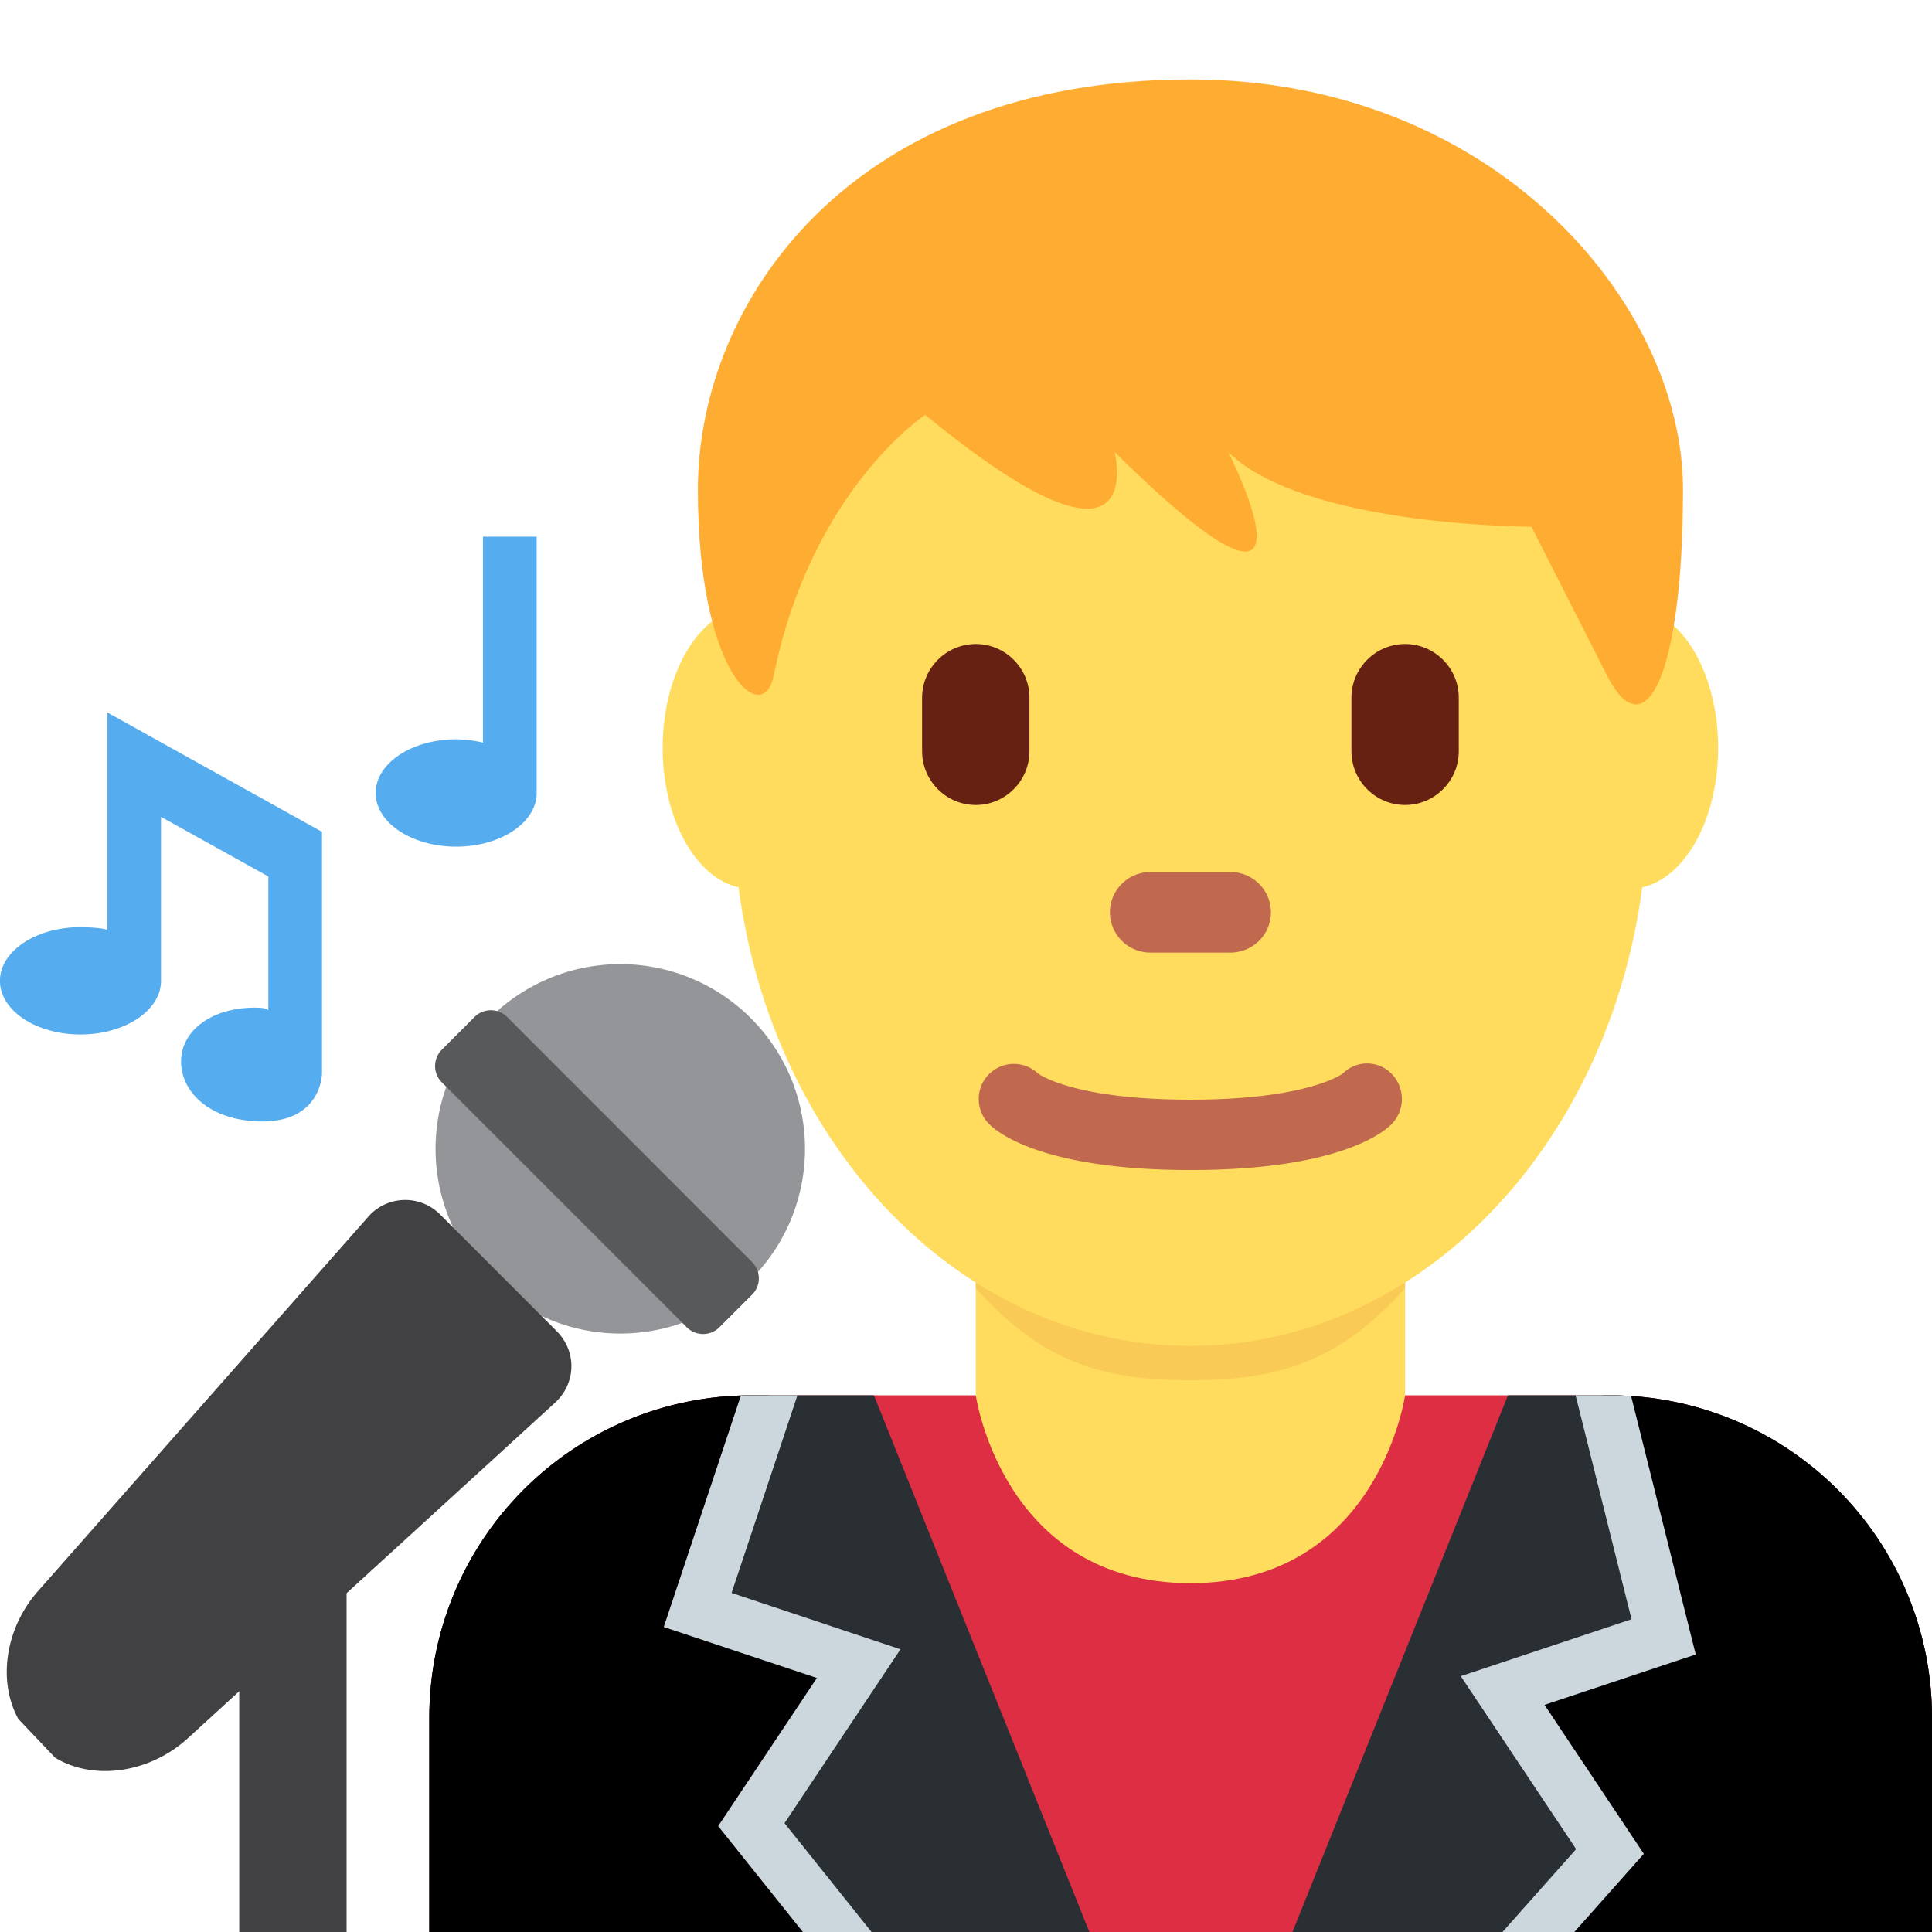 <svg xmlns="http://www.w3.org/2000/svg" viewBox="0 0 45 45"><defs><clipPath id="a"><path d="M0 36h36V0H0v36z"/></clipPath><clipPath id="b"><path d="M14 10a6 6 0 0 1-6-6V0h28v4a6 6 0 0 1-6 6H14z"/></clipPath><clipPath id="c"><path d="M0 36h36V0H0v36z"/></clipPath></defs><g clip-path="url(#a)" transform="matrix(1.25 0 0 -1.25 0 45)"><path d="M36 0v4a6 6 0 0 1-6 6H14a6 6 0 0 1-6-6V0h28z" fill="#dd2e44"/></g><g clip-path="url(#b)" transform="matrix(1.25 0 0 -1.25 0 45)"><path d="M15.682 11.5L20.5-.5H7.378l-.196 11 8.5 1z" fill="#292f33"/><path d="M15 12l-2-6 3-1-2-3 4-5S7.182-2.5 7.182-2v14H15z"/><path d="M7.682-1.687c1.052-.242 5.182-.554 9.235-.76l-3.535 4.42 1.839 2.76-2.853.95 1.939 5.817H7.682V-1.687zM19.08-3.55l-1.104.052c-11.295.521-11.295.953-11.295 1.5v14.5h9.012l-2.061-6.184 3.147-1.05-2.161-3.24L19.08-3.55z" fill="#ccd6dd"/><path d="M28.5 11L23.682-1h13.123L37 10l-8.5 1z" fill="#292f33"/><path d="M29.5 11.5l1.5-6-3-1 2-3L26-3s11 .094 11 .594v14l-7.5-.094z"/><path d="M28.78 4.232l1.85-2.776-3.506-3.944c4.104.054 8.286.21 9.376.41v13.165l-6.362-.08 1.46-5.836-2.819-.939zM24.877-3.51l4.492 5.054-2.15 3.223 3.182 1.061-1.54 6.164 8.638.107V-2.407c0-.578 0-.996-11.496-1.093l-1.126-.01z" fill="#ccd6dd"/></g><g clip-path="url(#c)" transform="matrix(1.25 0 0 -1.25 0 45)"><path d="M18.182 10s.5-3.5 4-3.5 4 3.5 4 3.5v4h-8v-4z" fill="#ffdc5d"/><path d="M18.182 12c1.216-1.374 2.355-1.719 3.996-1.719 1.639 0 2.787.346 4.004 1.719v4h-8v-4z" fill="#f9ca55"/><path d="M15.626 22.064c0-1.448-.734-2.622-1.639-2.622s-1.639 1.174-1.639 2.622.734 2.623 1.639 2.623 1.639-1.175 1.639-2.623M32.015 22.064c0-1.448-.733-2.622-1.64-2.622-.904 0-1.637 1.174-1.637 2.622s.733 2.623 1.638 2.623c.906 0 1.639-1.175 1.639-2.623" fill="#ffdc5d"/><path d="M13.66 21.04c0 5.59 3.815 10.122 8.521 10.122 4.708 0 8.523-4.532 8.523-10.121 0-5.59-3.815-10.121-8.523-10.121-4.706 0-8.522 4.532-8.522 10.12" fill="#ffdc5d"/><path d="M22.182 14.198c-2.754 0-3.6.705-3.741.848a.655.655 0 0 0 .902.95c.052-.037.72-.487 2.839-.487 2.2 0 2.836.485 2.842.49a.638.638 0 0 0 .913-.015.669.669 0 0 0-.014-.938c-.141-.143-.987-.848-3.741-.848" fill="#c1694f"/><path d="M22.182 34.52c5.648 0 9.178-4.168 9.178-7.64 0-3.473-.706-4.863-1.412-3.473l-1.412 2.778s-4.236 0-5.648 1.39c0 0 2.118-4.168-2.118 0 0 0 .706-2.78-3.53.694 0 0-2.118-1.39-2.824-4.862-.196-.964-1.412 0-1.412 3.473s2.824 7.64 9.178 7.64" fill="#ffac33"/><path d="M18.182 21c-.55 0-1 .45-1 1v1c0 .55.45 1 1 1s1-.45 1-1v-1c0-.55-.45-1-1-1M26.182 21c-.55 0-1 .45-1 1v1c0 .55.45 1 1 1s1-.45 1-1v-1c0-.55-.45-1-1-1" fill="#662113"/><path d="M22.932 18.25h-1.5a.752.752 0 0 0-.75.75c0 .413.337.75.75.75h1.5c.413 0 .75-.337.75-.75a.752.752 0 0 0-.75-.75" fill="#c1694f"/><path d="M15 14.593a3.442 3.442 0 1 0-6.884 0 3.442 3.442 0 0 0 6.884 0" fill="#939598"/><path d="M13.405 11.268a.43.43 0 0 0-.608 0l-4.564 4.564a.43.43 0 0 0 0 .608l.608.609a.43.43 0 0 0 .61 0l4.562-4.564a.43.43 0 0 0 0-.61l-.608-.607z" fill="#58595b"/><path d="M1.027 3.248c.69-.42 1.705-.305 2.431.324l6.861 6.269c.417.362.44.969.051 1.358l-2.162 2.164a.917.917 0 0 1-1.36-.051L.694 6.336C.085 5.632-.036 4.659.34 3.971" fill="#414042"/><path d="M2 22.724v-4.062c0 .039-.324.062-.501.062-.828 0-1.5-.447-1.5-1 0-.552.672-1 1.5-1 .829 0 1.501.448 1.501 1v3.056l2-1.112v-2.506c0 .039-.074.062-.251.062-.828 0-1.375-.447-1.375-1 0-.552.487-1.042 1.313-1.112C6 15 6 16 6 16v4.5l-4 2.224zM9 26v-3.838a2.18 2.18 0 0 1-.5.062c-.829 0-1.5-.448-1.5-1s.671-1 1.5-1c.828 0 1.5.448 1.5 1V26H9z" fill="#55acee"/><path d="M4.458 7.5h2V0h-2v7.5z" fill="#414042"/></g></svg>